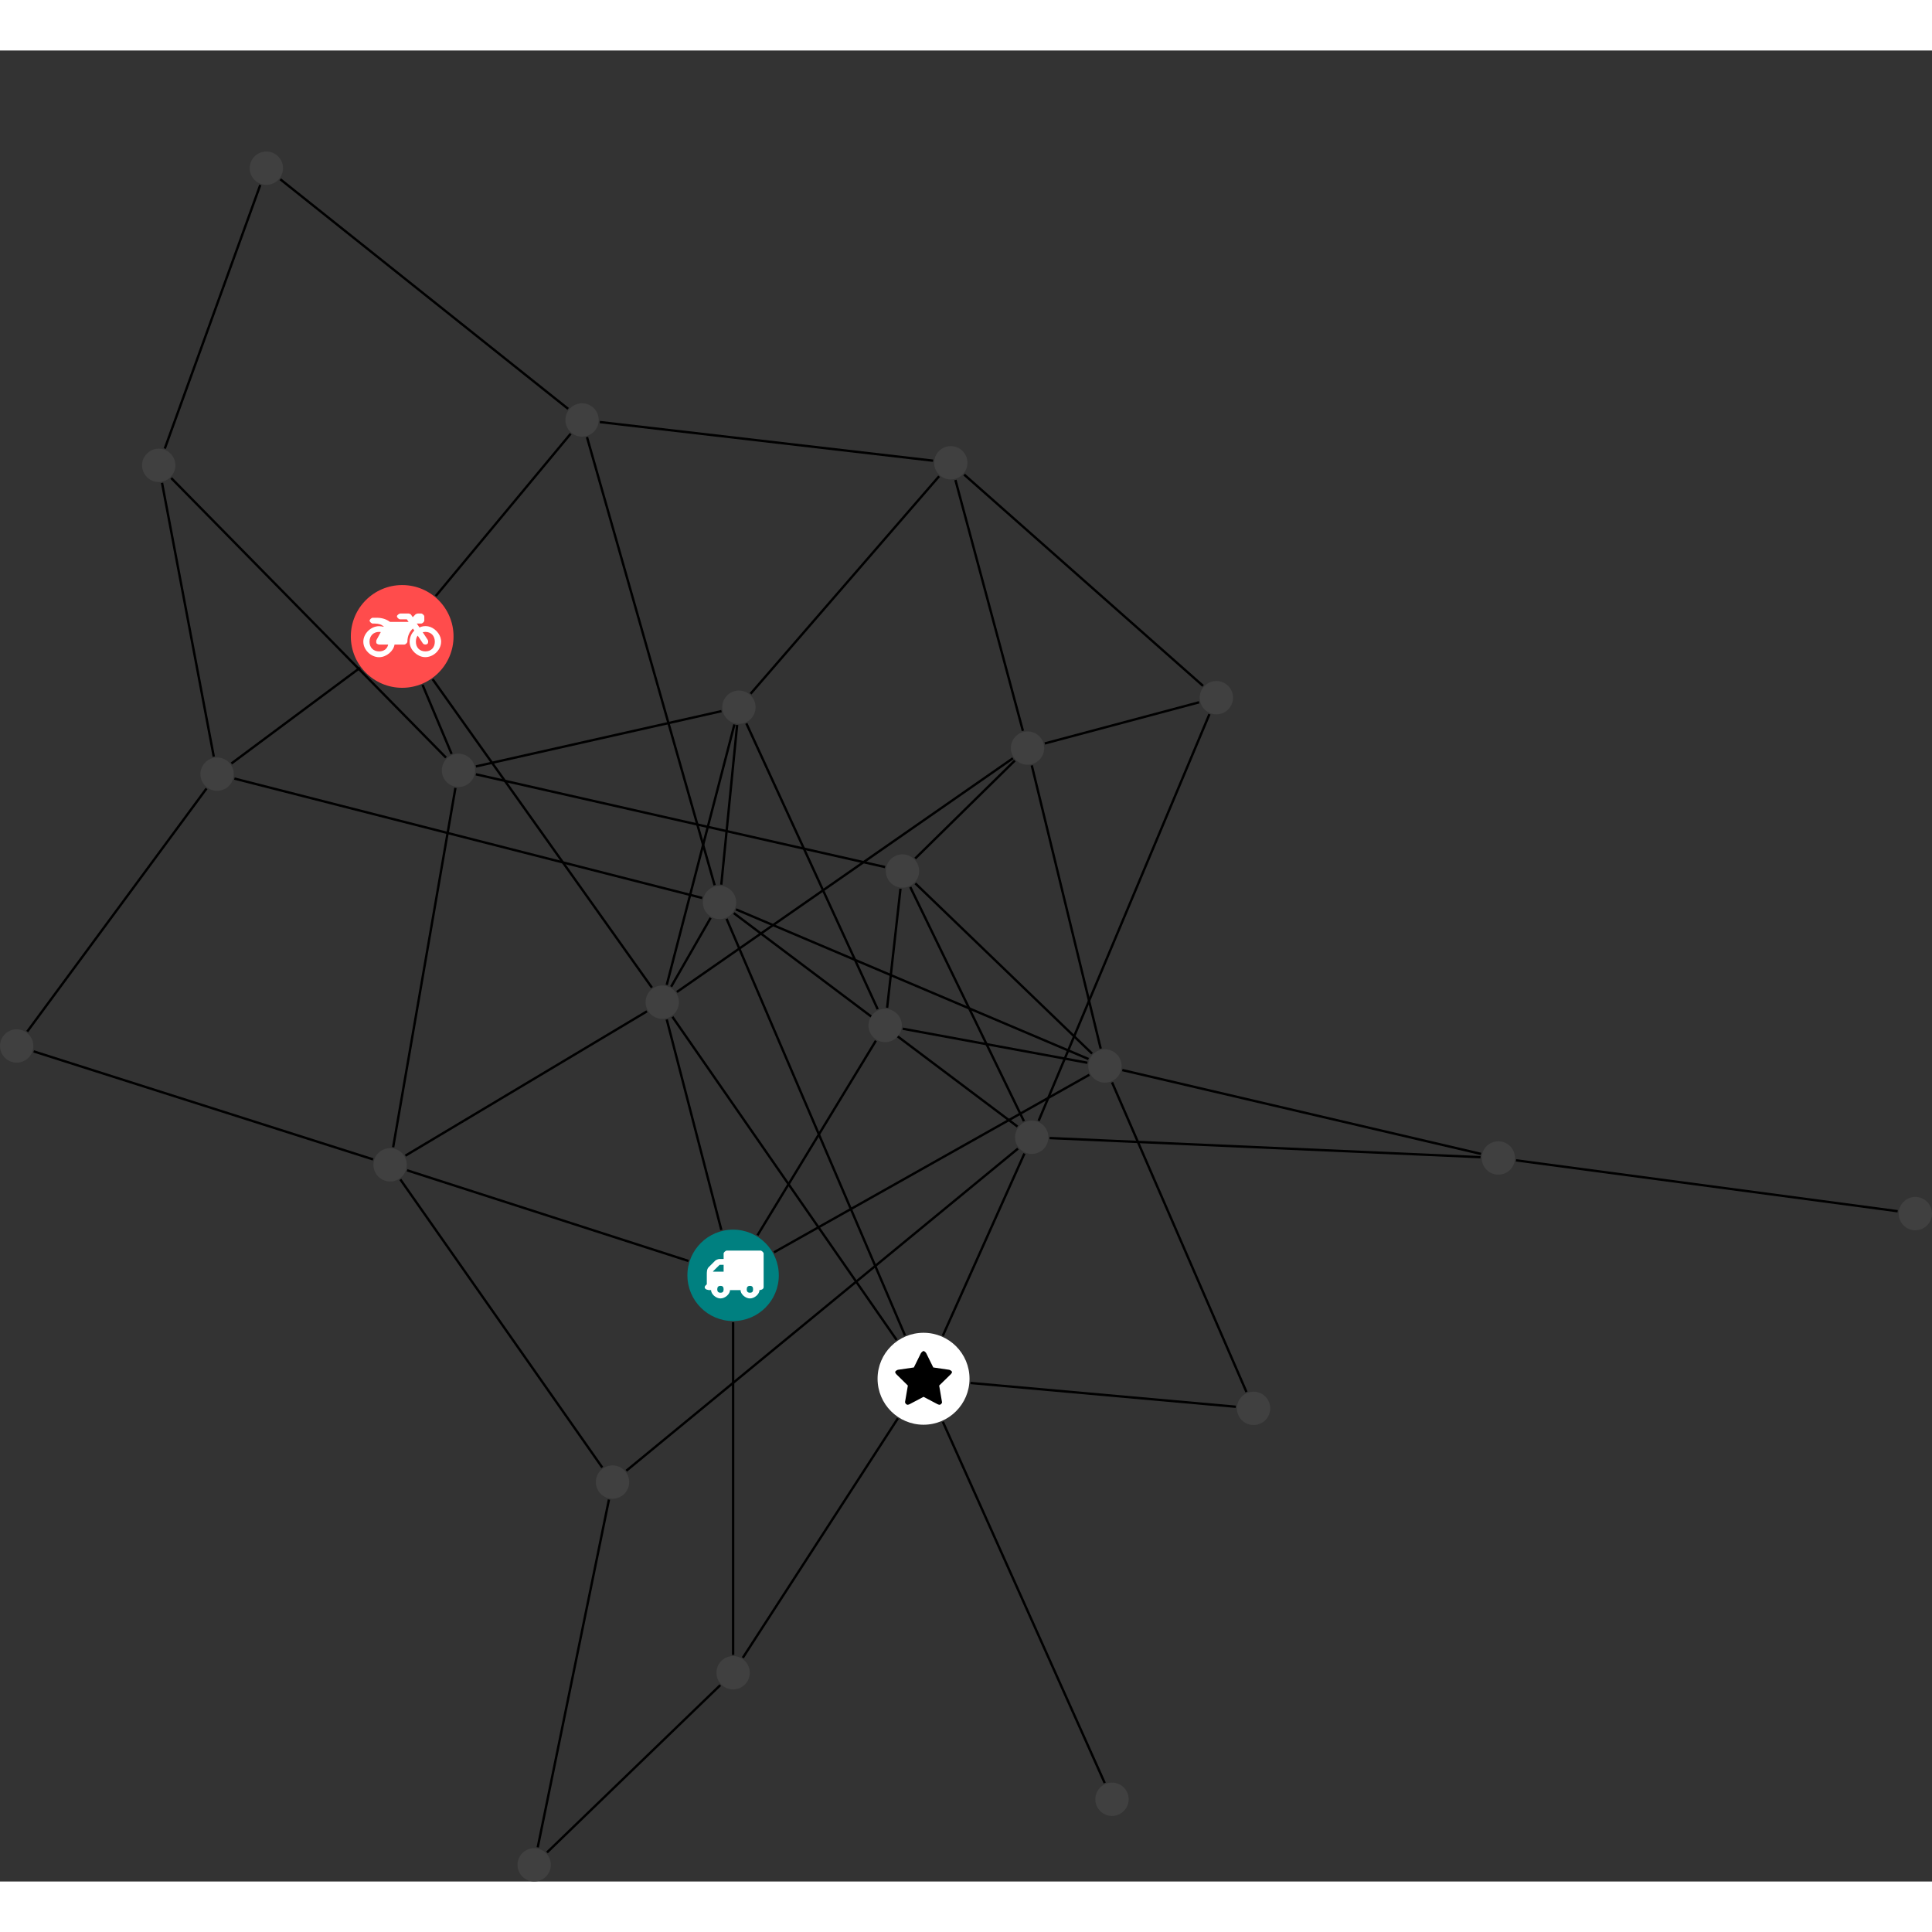 <?xml version="1.0" encoding="UTF-8"?>
<svg xmlns="http://www.w3.org/2000/svg" xmlns:xlink="http://www.w3.org/1999/xlink" width="326.738pt" height="326.738pt" viewBox="0.000 -17.083 326.738 309.655" version="1.1">
<rect x="0.000" y="-17.083" width="326.738" height="309.655" fill="#333333" stroke="none"/>
<defs>
<g>
<symbol overflow="visible" id="glyph0-0">
<path style="stroke:none;" d="M 1.422 -0.75 L 1.422 -7.922 L 3.562 -7.922 L 3.562 -0.891 L 1.422 -0.891 Z M 0.625 0 L 4.531 0 L 4.531 -8.812 L 0.438 -8.812 L 0.438 0 Z M 0.625 0 "/>
</symbol>
<symbol overflow="visible" id="glyph0-1">
<path style="stroke:none;" d="M 3.375 -0.844 C 3.375 -0.453 3.234 -0.266 2.844 -0.266 C 2.469 -0.266 2.297 -0.453 2.297 -0.844 C 2.297 -1.219 2.469 -1.422 2.844 -1.422 C 3.234 -1.422 3.375 -1.219 3.375 -0.844 Z M 1.594 -3.688 L 1.594 -3.859 C 1.594 -3.875 1.578 -3.875 1.594 -3.891 L 2.688 -4.969 C 2.703 -5 2.656 -4.984 2.688 -4.984 L 3.375 -4.984 L 3.375 -3.828 L 1.594 -3.828 Z M 8.359 -0.844 C 8.359 -0.453 8.219 -0.266 7.828 -0.266 C 7.453 -0.266 7.281 -0.453 7.281 -0.844 C 7.281 -1.219 7.453 -1.422 7.828 -1.422 C 8.219 -1.422 8.359 -1.219 8.359 -0.844 Z M 10.141 -6.891 C 10.141 -7.094 9.812 -7.391 9.609 -7.391 L 3.922 -7.391 C 3.719 -7.391 3.375 -7.094 3.375 -6.891 L 3.375 -5.969 L 2.672 -5.969 C 2.469 -5.969 2.078 -5.812 1.938 -5.672 L 0.844 -4.578 C 0.531 -4.266 0.531 -3.734 0.531 -3.328 L 0.531 -1.688 C 0.516 -1.688 0.172 -1.391 0.172 -1.203 C 0.172 -0.781 0.781 -0.703 1.062 -0.703 L 1.25 -0.703 C 1.25 -0.047 2.062 0.703 2.844 0.703 C 3.641 0.703 4.453 -0.047 4.453 -0.703 L 6.234 -0.703 C 6.234 -0.047 7.047 0.703 7.828 0.703 C 8.625 0.703 9.438 -0.047 9.438 -0.703 C 9.547 -0.703 10.141 -0.781 10.141 -1.203 Z M 10.141 -6.891 "/>
</symbol>
<symbol overflow="visible" id="glyph0-2">
<path style="stroke:none;" d="M 12.969 -2.906 C 12.844 -3.984 11.859 -5.016 10.781 -5.219 C 10.234 -5.328 9.703 -5.219 9.328 -5.031 L 8.875 -5.688 L 9.609 -5.688 C 9.812 -5.688 10.141 -5.984 10.141 -6.188 L 10.141 -6.891 C 10.141 -7.094 9.812 -7.391 9.609 -7.391 L 9.047 -7.391 C 8.969 -7.391 8.734 -7.312 8.656 -7.25 L 8.188 -6.766 L 7.891 -7.203 C 7.828 -7.281 7.594 -7.391 7.484 -7.391 L 6.078 -7.391 C 5.906 -7.391 5.547 -7.125 5.516 -6.953 C 5.484 -6.734 5.828 -6.406 6.047 -6.406 L 7.188 -6.406 L 7.484 -5.969 L 4.344 -5.969 C 4.141 -6.125 3.375 -6.672 2.141 -6.672 L 1.422 -6.672 C 1.219 -6.672 0.891 -6.375 0.891 -6.188 C 0.891 -5.984 1.219 -5.688 1.422 -5.688 L 1.781 -5.688 C 2.484 -5.688 2.906 -5.516 3.281 -5.188 L 3.25 -5.141 C 3.078 -5.188 2.797 -5.25 2.5 -5.25 C 1.109 -5.25 -0.172 -4 -0.172 -2.625 C -0.172 -1.25 1.109 0 2.5 0 C 3.75 0 4.953 -1.062 5.109 -2.141 L 6.766 -2.141 C 6.969 -2.141 7.281 -2.438 7.281 -2.625 C 7.281 -3.609 7.688 -4.391 8.219 -4.844 L 8.453 -4.5 C 7.969 -4.062 7.578 -3.203 7.672 -2.359 C 7.781 -1.172 8.969 -0.094 10.141 -0.016 C 11.703 0.094 13.156 -1.344 12.969 -2.906 Z M 2.5 -0.984 C 1.516 -0.984 0.875 -1.641 0.875 -2.625 C 0.875 -3.594 1.516 -4.281 2.5 -4.281 C 2.672 -4.281 2.844 -4.234 2.781 -4.25 L 2.047 -2.891 C 2 -2.781 2 -2.469 2.047 -2.359 C 2.125 -2.25 2.375 -2.141 2.5 -2.141 L 4.031 -2.141 C 3.891 -1.453 3.344 -0.984 2.5 -0.984 Z M 10.328 -0.984 C 9.344 -0.984 8.719 -1.641 8.719 -2.625 C 8.719 -3.109 8.859 -3.469 9.031 -3.641 L 9.906 -2.328 C 9.969 -2.219 10.203 -2.141 10.328 -2.141 C 10.391 -2.141 10.594 -2.188 10.641 -2.234 C 10.812 -2.344 10.844 -2.75 10.734 -2.922 L 9.875 -4.219 C 9.859 -4.219 10.094 -4.281 10.328 -4.281 C 11.297 -4.281 11.922 -3.594 11.922 -2.625 C 11.922 -1.641 11.297 -0.984 10.328 -0.984 Z M 10.328 -0.984 "/>
</symbol>
<symbol overflow="visible" id="glyph0-3">
<path style="stroke:none;" d="M 9.438 -5.078 C 9.438 -5.25 9.078 -5.453 8.938 -5.469 L 6.266 -5.859 L 5.078 -8.266 C 5.031 -8.375 4.75 -8.641 4.625 -8.641 C 4.5 -8.641 4.234 -8.375 4.172 -8.266 L 2.984 -5.859 L 0.312 -5.469 C 0.172 -5.453 -0.172 -5.25 -0.172 -5.078 C -0.172 -4.969 -0.062 -4.781 0.016 -4.719 L 1.969 -2.797 L 1.5 -0.062 C 1.5 -0.016 1.5 0.016 1.5 0.047 C 1.5 0.203 1.75 0.453 1.906 0.453 C 1.984 0.453 2.188 0.406 2.25 0.359 L 4.625 -0.891 L 7 0.359 C 7.062 0.406 7.266 0.453 7.344 0.453 C 7.5 0.453 7.75 0.203 7.75 0.047 C 7.75 0.016 7.75 -0.016 7.734 -0.062 L 7.266 -2.797 L 9.234 -4.719 C 9.297 -4.781 9.438 -4.969 9.438 -5.078 Z M 9.438 -5.078 "/>
</symbol>
</g>
<clipPath id="clip1">
  <path d="M 250 164 L 326.738 164 L 326.738 185 L 250 185 Z M 250 164 "/>
</clipPath>
<clipPath id="clip2">
  <path d="M 85 222 L 109 222 L 109 292.57 L 85 292.57 Z M 85 222 "/>
</clipPath>
<clipPath id="clip3">
  <path d="M 86 253 L 128 253 L 128 292.57 L 86 292.57 Z M 86 253 "/>
</clipPath>
<clipPath id="clip4">
  <path d="M 321 176 L 326.738 176 L 326.738 183 L 321 183 Z M 321 176 "/>
</clipPath>
<clipPath id="clip5">
  <path d="M 87 286 L 94 286 L 94 292.57 L 87 292.57 Z M 87 286 "/>
</clipPath>
</defs>
<g id="surface1">
<path style="fill:none;stroke-width:0.399;stroke-linecap:butt;stroke-linejoin:miter;stroke:rgb(0%,0%,0%);stroke-opacity:1;stroke-miterlimit:10;" d="M 0 -7.928 L 0 -64.19 " transform="matrix(1,0,0,-1,123.984,190.06)"/>
<path style="fill:none;stroke-width:0.399;stroke-linecap:butt;stroke-linejoin:miter;stroke:rgb(0%,0%,0%);stroke-opacity:1;stroke-miterlimit:10;" d="M -7.546 2.431 L -55.14 17.763 " transform="matrix(1,0,0,-1,123.984,190.06)"/>
<path style="fill:none;stroke-width:0.399;stroke-linecap:butt;stroke-linejoin:miter;stroke:rgb(0%,0%,0%);stroke-opacity:1;stroke-miterlimit:10;" d="M -1.992 7.677 L -11.226 43.279 " transform="matrix(1,0,0,-1,123.984,190.06)"/>
<path style="fill:none;stroke-width:0.399;stroke-linecap:butt;stroke-linejoin:miter;stroke:rgb(0%,0%,0%);stroke-opacity:1;stroke-miterlimit:10;" d="M 4.121 6.775 L 24.145 39.681 " transform="matrix(1,0,0,-1,123.984,190.06)"/>
<path style="fill:none;stroke-width:0.399;stroke-linecap:butt;stroke-linejoin:miter;stroke:rgb(0%,0%,0%);stroke-opacity:1;stroke-miterlimit:10;" d="M 6.911 3.892 L 60.25 33.923 " transform="matrix(1,0,0,-1,123.984,190.06)"/>
<path style="fill:none;stroke-width:0.399;stroke-linecap:butt;stroke-linejoin:miter;stroke:rgb(0%,0%,0%);stroke-opacity:1;stroke-miterlimit:10;" d="M 2.957 98.361 L 34.836 135.142 " transform="matrix(1,0,0,-1,123.984,190.06)"/>
<path style="fill:none;stroke-width:0.399;stroke-linecap:butt;stroke-linejoin:miter;stroke:rgb(0%,0%,0%);stroke-opacity:1;stroke-miterlimit:10;" d="M 0.219 93.162 L -11.226 49.119 " transform="matrix(1,0,0,-1,123.984,190.06)"/>
<path style="fill:none;stroke-width:0.399;stroke-linecap:butt;stroke-linejoin:miter;stroke:rgb(0%,0%,0%);stroke-opacity:1;stroke-miterlimit:10;" d="M -1.964 95.419 L -43.5 86.068 " transform="matrix(1,0,0,-1,123.984,190.06)"/>
<path style="fill:none;stroke-width:0.399;stroke-linecap:butt;stroke-linejoin:miter;stroke:rgb(0%,0%,0%);stroke-opacity:1;stroke-miterlimit:10;" d="M 2.239 93.341 L 24.453 45.001 " transform="matrix(1,0,0,-1,123.984,190.06)"/>
<path style="fill:none;stroke-width:0.399;stroke-linecap:butt;stroke-linejoin:miter;stroke:rgb(0%,0%,0%);stroke-opacity:1;stroke-miterlimit:10;" d="M 0.68 93.08 L -2 66.076 " transform="matrix(1,0,0,-1,123.984,190.06)"/>
<path style="fill:none;stroke-width:0.399;stroke-linecap:butt;stroke-linejoin:miter;stroke:rgb(0%,0%,0%);stroke-opacity:1;stroke-miterlimit:10;" d="M 79.469 99.693 L 39.075 135.423 " transform="matrix(1,0,0,-1,123.984,190.06)"/>
<path style="fill:none;stroke-width:0.399;stroke-linecap:butt;stroke-linejoin:miter;stroke:rgb(0%,0%,0%);stroke-opacity:1;stroke-miterlimit:10;" d="M 80.559 94.912 L 51.672 26.134 " transform="matrix(1,0,0,-1,123.984,190.06)"/>
<path style="fill:none;stroke-width:0.399;stroke-linecap:butt;stroke-linejoin:miter;stroke:rgb(0%,0%,0%);stroke-opacity:1;stroke-miterlimit:10;" d="M 78.813 96.915 L 52.707 89.951 " transform="matrix(1,0,0,-1,123.984,190.06)"/>
<path style="fill:none;stroke-width:0.399;stroke-linecap:butt;stroke-linejoin:miter;stroke:rgb(0%,0%,0%);stroke-opacity:1;stroke-miterlimit:10;" d="M -50.289 114.884 L -27.472 142.337 " transform="matrix(1,0,0,-1,123.984,190.06)"/>
<path style="fill:none;stroke-width:0.399;stroke-linecap:butt;stroke-linejoin:miter;stroke:rgb(0%,0%,0%);stroke-opacity:1;stroke-miterlimit:10;" d="M -63.097 102.748 L -84.847 86.564 " transform="matrix(1,0,0,-1,123.984,190.06)"/>
<path style="fill:none;stroke-width:0.399;stroke-linecap:butt;stroke-linejoin:miter;stroke:rgb(0%,0%,0%);stroke-opacity:1;stroke-miterlimit:10;" d="M -50.816 100.81 L -13.734 48.658 " transform="matrix(1,0,0,-1,123.984,190.06)"/>
<path style="fill:none;stroke-width:0.399;stroke-linecap:butt;stroke-linejoin:miter;stroke:rgb(0%,0%,0%);stroke-opacity:1;stroke-miterlimit:10;" d="M -52.523 99.857 L -47.613 88.185 " transform="matrix(1,0,0,-1,123.984,190.06)"/>
<g clip-path="url(#clip1)" clip-rule="nonzero">
<path style="fill:none;stroke-width:0.399;stroke-linecap:butt;stroke-linejoin:miter;stroke:rgb(0%,0%,0%);stroke-opacity:1;stroke-miterlimit:10;" d="M 132.403 19.451 L 196.946 10.841 " transform="matrix(1,0,0,-1,123.984,190.06)"/>
</g>
<path style="fill:none;stroke-width:0.399;stroke-linecap:butt;stroke-linejoin:miter;stroke:rgb(0%,0%,0%);stroke-opacity:1;stroke-miterlimit:10;" d="M 126.399 19.982 L 53.516 23.22 " transform="matrix(1,0,0,-1,123.984,190.06)"/>
<path style="fill:none;stroke-width:0.399;stroke-linecap:butt;stroke-linejoin:miter;stroke:rgb(0%,0%,0%);stroke-opacity:1;stroke-miterlimit:10;" d="M 126.473 20.537 L 65.821 34.716 " transform="matrix(1,0,0,-1,123.984,190.06)"/>
<path style="fill:none;stroke-width:0.399;stroke-linecap:butt;stroke-linejoin:miter;stroke:rgb(0%,0%,0%);stroke-opacity:1;stroke-miterlimit:10;" d="M 29.961 65.665 L 49.184 26.068 " transform="matrix(1,0,0,-1,123.984,190.06)"/>
<path style="fill:none;stroke-width:0.399;stroke-linecap:butt;stroke-linejoin:miter;stroke:rgb(0%,0%,0%);stroke-opacity:1;stroke-miterlimit:10;" d="M 30.793 70.494 L 47.641 87.056 " transform="matrix(1,0,0,-1,123.984,190.06)"/>
<path style="fill:none;stroke-width:0.399;stroke-linecap:butt;stroke-linejoin:miter;stroke:rgb(0%,0%,0%);stroke-opacity:1;stroke-miterlimit:10;" d="M 25.7 69.048 L -43.504 84.736 " transform="matrix(1,0,0,-1,123.984,190.06)"/>
<path style="fill:none;stroke-width:0.399;stroke-linecap:butt;stroke-linejoin:miter;stroke:rgb(0%,0%,0%);stroke-opacity:1;stroke-miterlimit:10;" d="M 28.305 65.38 L 26.047 45.255 " transform="matrix(1,0,0,-1,123.984,190.06)"/>
<path style="fill:none;stroke-width:0.399;stroke-linecap:butt;stroke-linejoin:miter;stroke:rgb(0%,0%,0%);stroke-opacity:1;stroke-miterlimit:10;" d="M 30.817 66.287 L 60.707 37.498 " transform="matrix(1,0,0,-1,123.984,190.06)"/>
<path style="fill:none;stroke-width:0.399;stroke-linecap:butt;stroke-linejoin:miter;stroke:rgb(0%,0%,0%);stroke-opacity:1;stroke-miterlimit:10;" d="M 27.871 -24.182 L 1.641 -64.674 " transform="matrix(1,0,0,-1,123.984,190.06)"/>
<path style="fill:none;stroke-width:0.399;stroke-linecap:butt;stroke-linejoin:miter;stroke:rgb(0%,0%,0%);stroke-opacity:1;stroke-miterlimit:10;" d="M 27.661 -10.936 L -10.265 43.72 " transform="matrix(1,0,0,-1,123.984,190.06)"/>
<path style="fill:none;stroke-width:0.399;stroke-linecap:butt;stroke-linejoin:miter;stroke:rgb(0%,0%,0%);stroke-opacity:1;stroke-miterlimit:10;" d="M 35.469 -24.768 L 62.844 -85.854 " transform="matrix(1,0,0,-1,123.984,190.06)"/>
<path style="fill:none;stroke-width:0.399;stroke-linecap:butt;stroke-linejoin:miter;stroke:rgb(0%,0%,0%);stroke-opacity:1;stroke-miterlimit:10;" d="M 35.465 -10.21 L 49.266 20.599 " transform="matrix(1,0,0,-1,123.984,190.06)"/>
<path style="fill:none;stroke-width:0.399;stroke-linecap:butt;stroke-linejoin:miter;stroke:rgb(0%,0%,0%);stroke-opacity:1;stroke-miterlimit:10;" d="M 40.149 -18.202 L 85.012 -22.225 " transform="matrix(1,0,0,-1,123.984,190.06)"/>
<path style="fill:none;stroke-width:0.399;stroke-linecap:butt;stroke-linejoin:miter;stroke:rgb(0%,0%,0%);stroke-opacity:1;stroke-miterlimit:10;" d="M 29.067 -10.155 L -1.109 60.298 " transform="matrix(1,0,0,-1,123.984,190.06)"/>
<path style="fill:none;stroke-width:0.399;stroke-linecap:butt;stroke-linejoin:miter;stroke:rgb(0%,0%,0%);stroke-opacity:1;stroke-miterlimit:10;" d="M -22.129 -32.495 L -56.281 16.22 " transform="matrix(1,0,0,-1,123.984,190.06)"/>
<path style="fill:none;stroke-width:0.399;stroke-linecap:butt;stroke-linejoin:miter;stroke:rgb(0%,0%,0%);stroke-opacity:1;stroke-miterlimit:10;" d="M -18.066 -33.049 L 48.172 21.435 " transform="matrix(1,0,0,-1,123.984,190.06)"/>
<g clip-path="url(#clip2)" clip-rule="nonzero">
<path style="fill:none;stroke-width:0.399;stroke-linecap:butt;stroke-linejoin:miter;stroke:rgb(0%,0%,0%);stroke-opacity:1;stroke-miterlimit:10;" d="M -21 -37.92 L -33.043 -96.737 " transform="matrix(1,0,0,-1,123.984,190.06)"/>
</g>
<path style="fill:none;stroke-width:0.399;stroke-linecap:butt;stroke-linejoin:miter;stroke:rgb(0%,0%,0%);stroke-opacity:1;stroke-miterlimit:10;" d="M -27.902 146.54 L -76.578 185.365 " transform="matrix(1,0,0,-1,123.984,190.06)"/>
<path style="fill:none;stroke-width:0.399;stroke-linecap:butt;stroke-linejoin:miter;stroke:rgb(0%,0%,0%);stroke-opacity:1;stroke-miterlimit:10;" d="M -22.547 144.31 L 33.817 137.771 " transform="matrix(1,0,0,-1,123.984,190.06)"/>
<path style="fill:none;stroke-width:0.399;stroke-linecap:butt;stroke-linejoin:miter;stroke:rgb(0%,0%,0%);stroke-opacity:1;stroke-miterlimit:10;" d="M -24.714 141.759 L -3.125 65.974 " transform="matrix(1,0,0,-1,123.984,190.06)"/>
<path style="fill:none;stroke-width:0.399;stroke-linecap:butt;stroke-linejoin:miter;stroke:rgb(0%,0%,0%);stroke-opacity:1;stroke-miterlimit:10;" d="M -87.828 87.724 L -96.582 134.025 " transform="matrix(1,0,0,-1,123.984,190.06)"/>
<path style="fill:none;stroke-width:0.399;stroke-linecap:butt;stroke-linejoin:miter;stroke:rgb(0%,0%,0%);stroke-opacity:1;stroke-miterlimit:10;" d="M -89.058 82.333 L -119.379 41.224 " transform="matrix(1,0,0,-1,123.984,190.06)"/>
<path style="fill:none;stroke-width:0.399;stroke-linecap:butt;stroke-linejoin:miter;stroke:rgb(0%,0%,0%);stroke-opacity:1;stroke-miterlimit:10;" d="M -84.343 84.013 L -5.222 63.818 " transform="matrix(1,0,0,-1,123.984,190.06)"/>
<path style="fill:none;stroke-width:0.399;stroke-linecap:butt;stroke-linejoin:miter;stroke:rgb(0%,0%,0%);stroke-opacity:1;stroke-miterlimit:10;" d="M -79.964 184.408 L -96.113 139.826 " transform="matrix(1,0,0,-1,123.984,190.06)"/>
<g clip-path="url(#clip3)" clip-rule="nonzero">
<path style="fill:none;stroke-width:0.399;stroke-linecap:butt;stroke-linejoin:miter;stroke:rgb(0%,0%,0%);stroke-opacity:1;stroke-miterlimit:10;" d="M -2.171 -69.303 L -31.476 -97.6 " transform="matrix(1,0,0,-1,123.984,190.06)"/>
</g>
<path style="fill:none;stroke-width:0.399;stroke-linecap:butt;stroke-linejoin:miter;stroke:rgb(0%,0%,0%);stroke-opacity:1;stroke-miterlimit:10;" d="M -95.027 134.837 L -48.558 87.556 " transform="matrix(1,0,0,-1,123.984,190.06)"/>
<path style="fill:none;stroke-width:0.399;stroke-linecap:butt;stroke-linejoin:miter;stroke:rgb(0%,0%,0%);stroke-opacity:1;stroke-miterlimit:10;" d="M -55.422 20.24 L -14.574 44.65 " transform="matrix(1,0,0,-1,123.984,190.06)"/>
<path style="fill:none;stroke-width:0.399;stroke-linecap:butt;stroke-linejoin:miter;stroke:rgb(0%,0%,0%);stroke-opacity:1;stroke-miterlimit:10;" d="M -60.886 19.607 L -118.293 37.876 " transform="matrix(1,0,0,-1,123.984,190.06)"/>
<path style="fill:none;stroke-width:0.399;stroke-linecap:butt;stroke-linejoin:miter;stroke:rgb(0%,0%,0%);stroke-opacity:1;stroke-miterlimit:10;" d="M -57.496 21.665 L -46.961 82.431 " transform="matrix(1,0,0,-1,123.984,190.06)"/>
<path style="fill:none;stroke-width:0.399;stroke-linecap:butt;stroke-linejoin:miter;stroke:rgb(0%,0%,0%);stroke-opacity:1;stroke-miterlimit:10;" d="M 37.598 134.505 L 49.008 92.087 " transform="matrix(1,0,0,-1,123.984,190.06)"/>
<path style="fill:none;stroke-width:0.399;stroke-linecap:butt;stroke-linejoin:miter;stroke:rgb(0%,0%,0%);stroke-opacity:1;stroke-miterlimit:10;" d="M -9.507 47.923 L 47.317 87.447 " transform="matrix(1,0,0,-1,123.984,190.06)"/>
<path style="fill:none;stroke-width:0.399;stroke-linecap:butt;stroke-linejoin:miter;stroke:rgb(0%,0%,0%);stroke-opacity:1;stroke-miterlimit:10;" d="M -10.48 48.814 L -3.8 60.455 " transform="matrix(1,0,0,-1,123.984,190.06)"/>
<path style="fill:none;stroke-width:0.399;stroke-linecap:butt;stroke-linejoin:miter;stroke:rgb(0%,0%,0%);stroke-opacity:1;stroke-miterlimit:10;" d="M 48.09 25.165 L 0.114 61.259 " transform="matrix(1,0,0,-1,123.984,190.06)"/>
<path style="fill:none;stroke-width:0.399;stroke-linecap:butt;stroke-linejoin:miter;stroke:rgb(0%,0%,0%);stroke-opacity:1;stroke-miterlimit:10;" d="M 86.817 -19.729 L 64.082 32.638 " transform="matrix(1,0,0,-1,123.984,190.06)"/>
<path style="fill:none;stroke-width:0.399;stroke-linecap:butt;stroke-linejoin:miter;stroke:rgb(0%,0%,0%);stroke-opacity:1;stroke-miterlimit:10;" d="M 50.508 86.24 L 62.168 38.337 " transform="matrix(1,0,0,-1,123.984,190.06)"/>
<path style="fill:none;stroke-width:0.399;stroke-linecap:butt;stroke-linejoin:miter;stroke:rgb(0%,0%,0%);stroke-opacity:1;stroke-miterlimit:10;" d="M 28.68 41.708 L 59.914 35.951 " transform="matrix(1,0,0,-1,123.984,190.06)"/>
<path style="fill:none;stroke-width:0.399;stroke-linecap:butt;stroke-linejoin:miter;stroke:rgb(0%,0%,0%);stroke-opacity:1;stroke-miterlimit:10;" d="M 0.481 61.892 L 60.102 36.583 " transform="matrix(1,0,0,-1,123.984,190.06)"/>
<path style=" stroke:none;fill-rule:nonzero;fill:rgb(0%,50%,50%);fill-opacity:1;" d="M 131.711 190.059 C 131.711 185.793 128.254 182.332 123.984 182.332 C 119.715 182.332 116.254 185.793 116.254 190.059 C 116.254 194.328 119.715 197.789 123.984 197.789 C 128.254 197.789 131.711 194.328 131.711 190.059 Z M 131.711 190.059 "/>
<g style="fill:rgb(100%,100%,100%);fill-opacity:1;">
  <use xlink:href="#glyph0-1" x="119.003" y="193.263"/>
</g>
<path style=" stroke:none;fill-rule:nonzero;fill:rgb(25%,25%,25%);fill-opacity:1;" d="M 127.781 93.98 C 127.781 92.422 126.52 91.16 124.965 91.16 C 123.406 91.16 122.145 92.422 122.145 93.98 C 122.145 95.535 123.406 96.797 124.965 96.797 C 126.52 96.797 127.781 95.535 127.781 93.98 Z M 127.781 93.98 "/>
<path style=" stroke:none;fill-rule:nonzero;fill:rgb(25%,25%,25%);fill-opacity:1;" d="M 208.531 92.367 C 208.531 90.812 207.27 89.551 205.711 89.551 C 204.156 89.551 202.895 90.812 202.895 92.367 C 202.895 93.922 204.156 95.184 205.711 95.184 C 207.27 95.184 208.531 93.922 208.531 92.367 Z M 208.531 92.367 "/>
<path style=" stroke:none;fill-rule:nonzero;fill:rgb(100%,29.999%,29.999%);fill-opacity:1;" d="M 76.703 82.008 C 76.703 77.211 72.816 73.32 68.016 73.32 C 63.219 73.32 59.332 77.211 59.332 82.008 C 59.332 86.805 63.219 90.695 68.016 90.695 C 72.816 90.695 76.703 86.805 76.703 82.008 Z M 76.703 82.008 "/>
<g style="fill:rgb(100%,100%,100%);fill-opacity:1;">
  <use xlink:href="#glyph0-2" x="61.616" y="85.521"/>
</g>
<path style=" stroke:none;fill-rule:nonzero;fill:rgb(25%,25%,25%);fill-opacity:1;" d="M 256.215 170.211 C 256.215 168.656 254.953 167.395 253.395 167.395 C 251.84 167.395 250.578 168.656 250.578 170.211 C 250.578 171.77 251.84 173.031 253.395 173.031 C 254.953 173.031 256.215 171.77 256.215 170.211 Z M 256.215 170.211 "/>
<path style=" stroke:none;fill-rule:nonzero;fill:rgb(25%,25%,25%);fill-opacity:1;" d="M 155.445 121.684 C 155.445 120.125 154.184 118.863 152.625 118.863 C 151.07 118.863 149.809 120.125 149.809 121.684 C 149.809 123.238 151.07 124.5 152.625 124.5 C 154.184 124.5 155.445 123.238 155.445 121.684 Z M 155.445 121.684 "/>
<g clip-path="url(#clip4)" clip-rule="nonzero">
<path style=" stroke:none;fill-rule:nonzero;fill:rgb(25%,25%,25%);fill-opacity:1;" d="M 326.738 179.617 C 326.738 178.062 325.477 176.801 323.922 176.801 C 322.363 176.801 321.102 178.062 321.102 179.617 C 321.102 181.172 322.363 182.434 323.922 182.434 C 325.477 182.434 326.738 181.172 326.738 179.617 Z M 326.738 179.617 "/>
</g>
<path style=" stroke:none;fill-rule:nonzero;fill:rgb(100%,100%,100%);fill-opacity:1;" d="M 163.965 207.547 C 163.965 203.254 160.484 199.773 156.188 199.773 C 151.895 199.773 148.414 203.254 148.414 207.547 C 148.414 211.84 151.895 215.324 156.188 215.324 C 160.484 215.324 163.965 211.84 163.965 207.547 Z M 163.965 207.547 "/>
<g style="fill:rgb(0%,0%,0%);fill-opacity:1;">
  <use xlink:href="#glyph0-3" x="151.567" y="211.497"/>
</g>
<path style=" stroke:none;fill-rule:nonzero;fill:rgb(25%,25%,25%);fill-opacity:1;" d="M 106.406 225.023 C 106.406 223.469 105.145 222.207 103.59 222.207 C 102.031 222.207 100.77 223.469 100.77 225.023 C 100.77 226.582 102.031 227.844 103.59 227.844 C 105.145 227.844 106.406 226.582 106.406 225.023 Z M 106.406 225.023 "/>
<path style=" stroke:none;fill-rule:nonzero;fill:rgb(25%,25%,25%);fill-opacity:1;" d="M 101.258 45.402 C 101.258 43.844 99.996 42.582 98.441 42.582 C 96.883 42.582 95.621 43.844 95.621 45.402 C 95.621 46.957 96.883 48.219 98.441 48.219 C 99.996 48.219 101.258 46.957 101.258 45.402 Z M 101.258 45.402 "/>
<path style=" stroke:none;fill-rule:nonzero;fill:rgb(25%,25%,25%);fill-opacity:1;" d="M 39.535 105.301 C 39.535 103.742 38.273 102.48 36.719 102.48 C 35.16 102.48 33.898 103.742 33.898 105.301 C 33.898 106.855 35.16 108.117 36.719 108.117 C 38.273 108.117 39.535 106.855 39.535 105.301 Z M 39.535 105.301 "/>
<path style=" stroke:none;fill-rule:nonzero;fill:rgb(25%,25%,25%);fill-opacity:1;" d="M 47.867 2.816 C 47.867 1.262 46.605 0 45.051 0 C 43.492 0 42.23 1.262 42.23 2.816 C 42.23 4.375 43.492 5.637 45.051 5.637 C 46.605 5.637 47.867 4.375 47.867 2.816 Z M 47.867 2.816 "/>
<path style=" stroke:none;fill-rule:nonzero;fill:rgb(25%,25%,25%);fill-opacity:1;" d="M 126.801 257.266 C 126.801 255.711 125.539 254.449 123.984 254.449 C 122.426 254.449 121.164 255.711 121.164 257.266 C 121.164 258.824 122.426 260.086 123.984 260.086 C 125.539 260.086 126.801 258.824 126.801 257.266 Z M 126.801 257.266 "/>
<path style=" stroke:none;fill-rule:nonzero;fill:rgb(25%,25%,25%);fill-opacity:1;" d="M 29.66 53.07 C 29.66 51.516 28.398 50.254 26.844 50.254 C 25.289 50.254 24.027 51.516 24.027 53.07 C 24.027 54.629 25.289 55.891 26.844 55.891 C 28.398 55.891 29.66 54.629 29.66 53.07 Z M 29.66 53.07 "/>
<path style=" stroke:none;fill-rule:nonzero;fill:rgb(25%,25%,25%);fill-opacity:1;" d="M 68.793 171.371 C 68.793 169.812 67.531 168.551 65.973 168.551 C 64.418 168.551 63.156 169.812 63.156 171.371 C 63.156 172.926 64.418 174.188 65.973 174.188 C 67.531 174.188 68.793 172.926 68.793 171.371 Z M 68.793 171.371 "/>
<path style=" stroke:none;fill-rule:nonzero;fill:rgb(25%,25%,25%);fill-opacity:1;" d="M 163.613 52.641 C 163.613 51.082 162.352 49.82 160.797 49.82 C 159.242 49.82 157.98 51.082 157.98 52.641 C 157.98 54.195 159.242 55.457 160.797 55.457 C 162.352 55.457 163.613 54.195 163.613 52.641 Z M 163.613 52.641 "/>
<path style=" stroke:none;fill-rule:nonzero;fill:rgb(25%,25%,25%);fill-opacity:1;" d="M 114.816 143.863 C 114.816 142.305 113.555 141.043 112 141.043 C 110.445 141.043 109.184 142.305 109.184 143.863 C 109.184 145.418 110.445 146.68 112 146.68 C 113.555 146.68 114.816 145.418 114.816 143.863 Z M 114.816 143.863 "/>
<path style=" stroke:none;fill-rule:nonzero;fill:rgb(25%,25%,25%);fill-opacity:1;" d="M 190.879 278.668 C 190.879 277.109 189.617 275.848 188.062 275.848 C 186.504 275.848 185.242 277.109 185.242 278.668 C 185.242 280.223 186.504 281.484 188.062 281.484 C 189.617 281.484 190.879 280.223 190.879 278.668 Z M 190.879 278.668 "/>
<path style=" stroke:none;fill-rule:nonzero;fill:rgb(25%,25%,25%);fill-opacity:1;" d="M 177.305 166.707 C 177.305 165.152 176.043 163.891 174.484 163.891 C 172.93 163.891 171.668 165.152 171.668 166.707 C 171.668 168.266 172.93 169.527 174.484 169.527 C 176.043 169.527 177.305 168.266 177.305 166.707 Z M 177.305 166.707 "/>
<path style=" stroke:none;fill-rule:nonzero;fill:rgb(25%,25%,25%);fill-opacity:1;" d="M 214.82 212.555 C 214.82 211 213.559 209.738 212 209.738 C 210.445 209.738 209.184 211 209.184 212.555 C 209.184 214.113 210.445 215.375 212 215.375 C 213.559 215.375 214.82 214.113 214.82 212.555 Z M 214.82 212.555 "/>
<path style=" stroke:none;fill-rule:nonzero;fill:rgb(25%,25%,25%);fill-opacity:1;" d="M 176.594 100.891 C 176.594 99.332 175.332 98.07 173.777 98.07 C 172.219 98.07 170.957 99.332 170.957 100.891 C 170.957 102.445 172.219 103.707 173.777 103.707 C 175.332 103.707 176.594 102.445 176.594 100.891 Z M 176.594 100.891 "/>
<path style=" stroke:none;fill-rule:nonzero;fill:rgb(25%,25%,25%);fill-opacity:1;" d="M 5.637 151.266 C 5.637 149.711 4.375 148.449 2.816 148.449 C 1.262 148.449 0 149.711 0 151.266 C 0 152.824 1.262 154.086 2.816 154.086 C 4.375 154.086 5.637 152.824 5.637 151.266 Z M 5.637 151.266 "/>
<path style=" stroke:none;fill-rule:nonzero;fill:rgb(25%,25%,25%);fill-opacity:1;" d="M 80.359 104.656 C 80.359 103.102 79.098 101.84 77.539 101.84 C 75.984 101.84 74.723 103.102 74.723 104.656 C 74.723 106.215 75.984 107.477 77.539 107.477 C 79.098 107.477 80.359 106.215 80.359 104.656 Z M 80.359 104.656 "/>
<path style=" stroke:none;fill-rule:nonzero;fill:rgb(25%,25%,25%);fill-opacity:1;" d="M 152.516 147.805 C 152.516 146.246 151.254 144.984 149.695 144.984 C 148.141 144.984 146.879 146.246 146.879 147.805 C 146.879 149.359 148.141 150.621 149.695 150.621 C 151.254 150.621 152.516 149.359 152.516 147.805 Z M 152.516 147.805 "/>
<path style=" stroke:none;fill-rule:nonzero;fill:rgb(25%,25%,25%);fill-opacity:1;" d="M 124.504 126.988 C 124.504 125.43 123.242 124.172 121.688 124.172 C 120.129 124.172 118.867 125.43 118.867 126.988 C 118.867 128.543 120.129 129.805 121.688 129.805 C 123.242 129.805 124.504 128.543 124.504 126.988 Z M 124.504 126.988 "/>
<path style=" stroke:none;fill-rule:nonzero;fill:rgb(25%,25%,25%);fill-opacity:1;" d="M 189.684 154.656 C 189.684 153.098 188.422 151.836 186.863 151.836 C 185.309 151.836 184.047 153.098 184.047 154.656 C 184.047 156.211 185.309 157.473 186.863 157.473 C 188.422 157.473 189.684 156.211 189.684 154.656 Z M 189.684 154.656 "/>
<g clip-path="url(#clip5)" clip-rule="nonzero">
<path style=" stroke:none;fill-rule:nonzero;fill:rgb(25%,25%,25%);fill-opacity:1;" d="M 93.156 289.754 C 93.156 288.199 91.895 286.938 90.34 286.938 C 88.781 286.938 87.52 288.199 87.52 289.754 C 87.52 291.309 88.781 292.57 90.34 292.57 C 91.895 292.57 93.156 291.309 93.156 289.754 Z M 93.156 289.754 "/>
</g>
</g>
</svg>
